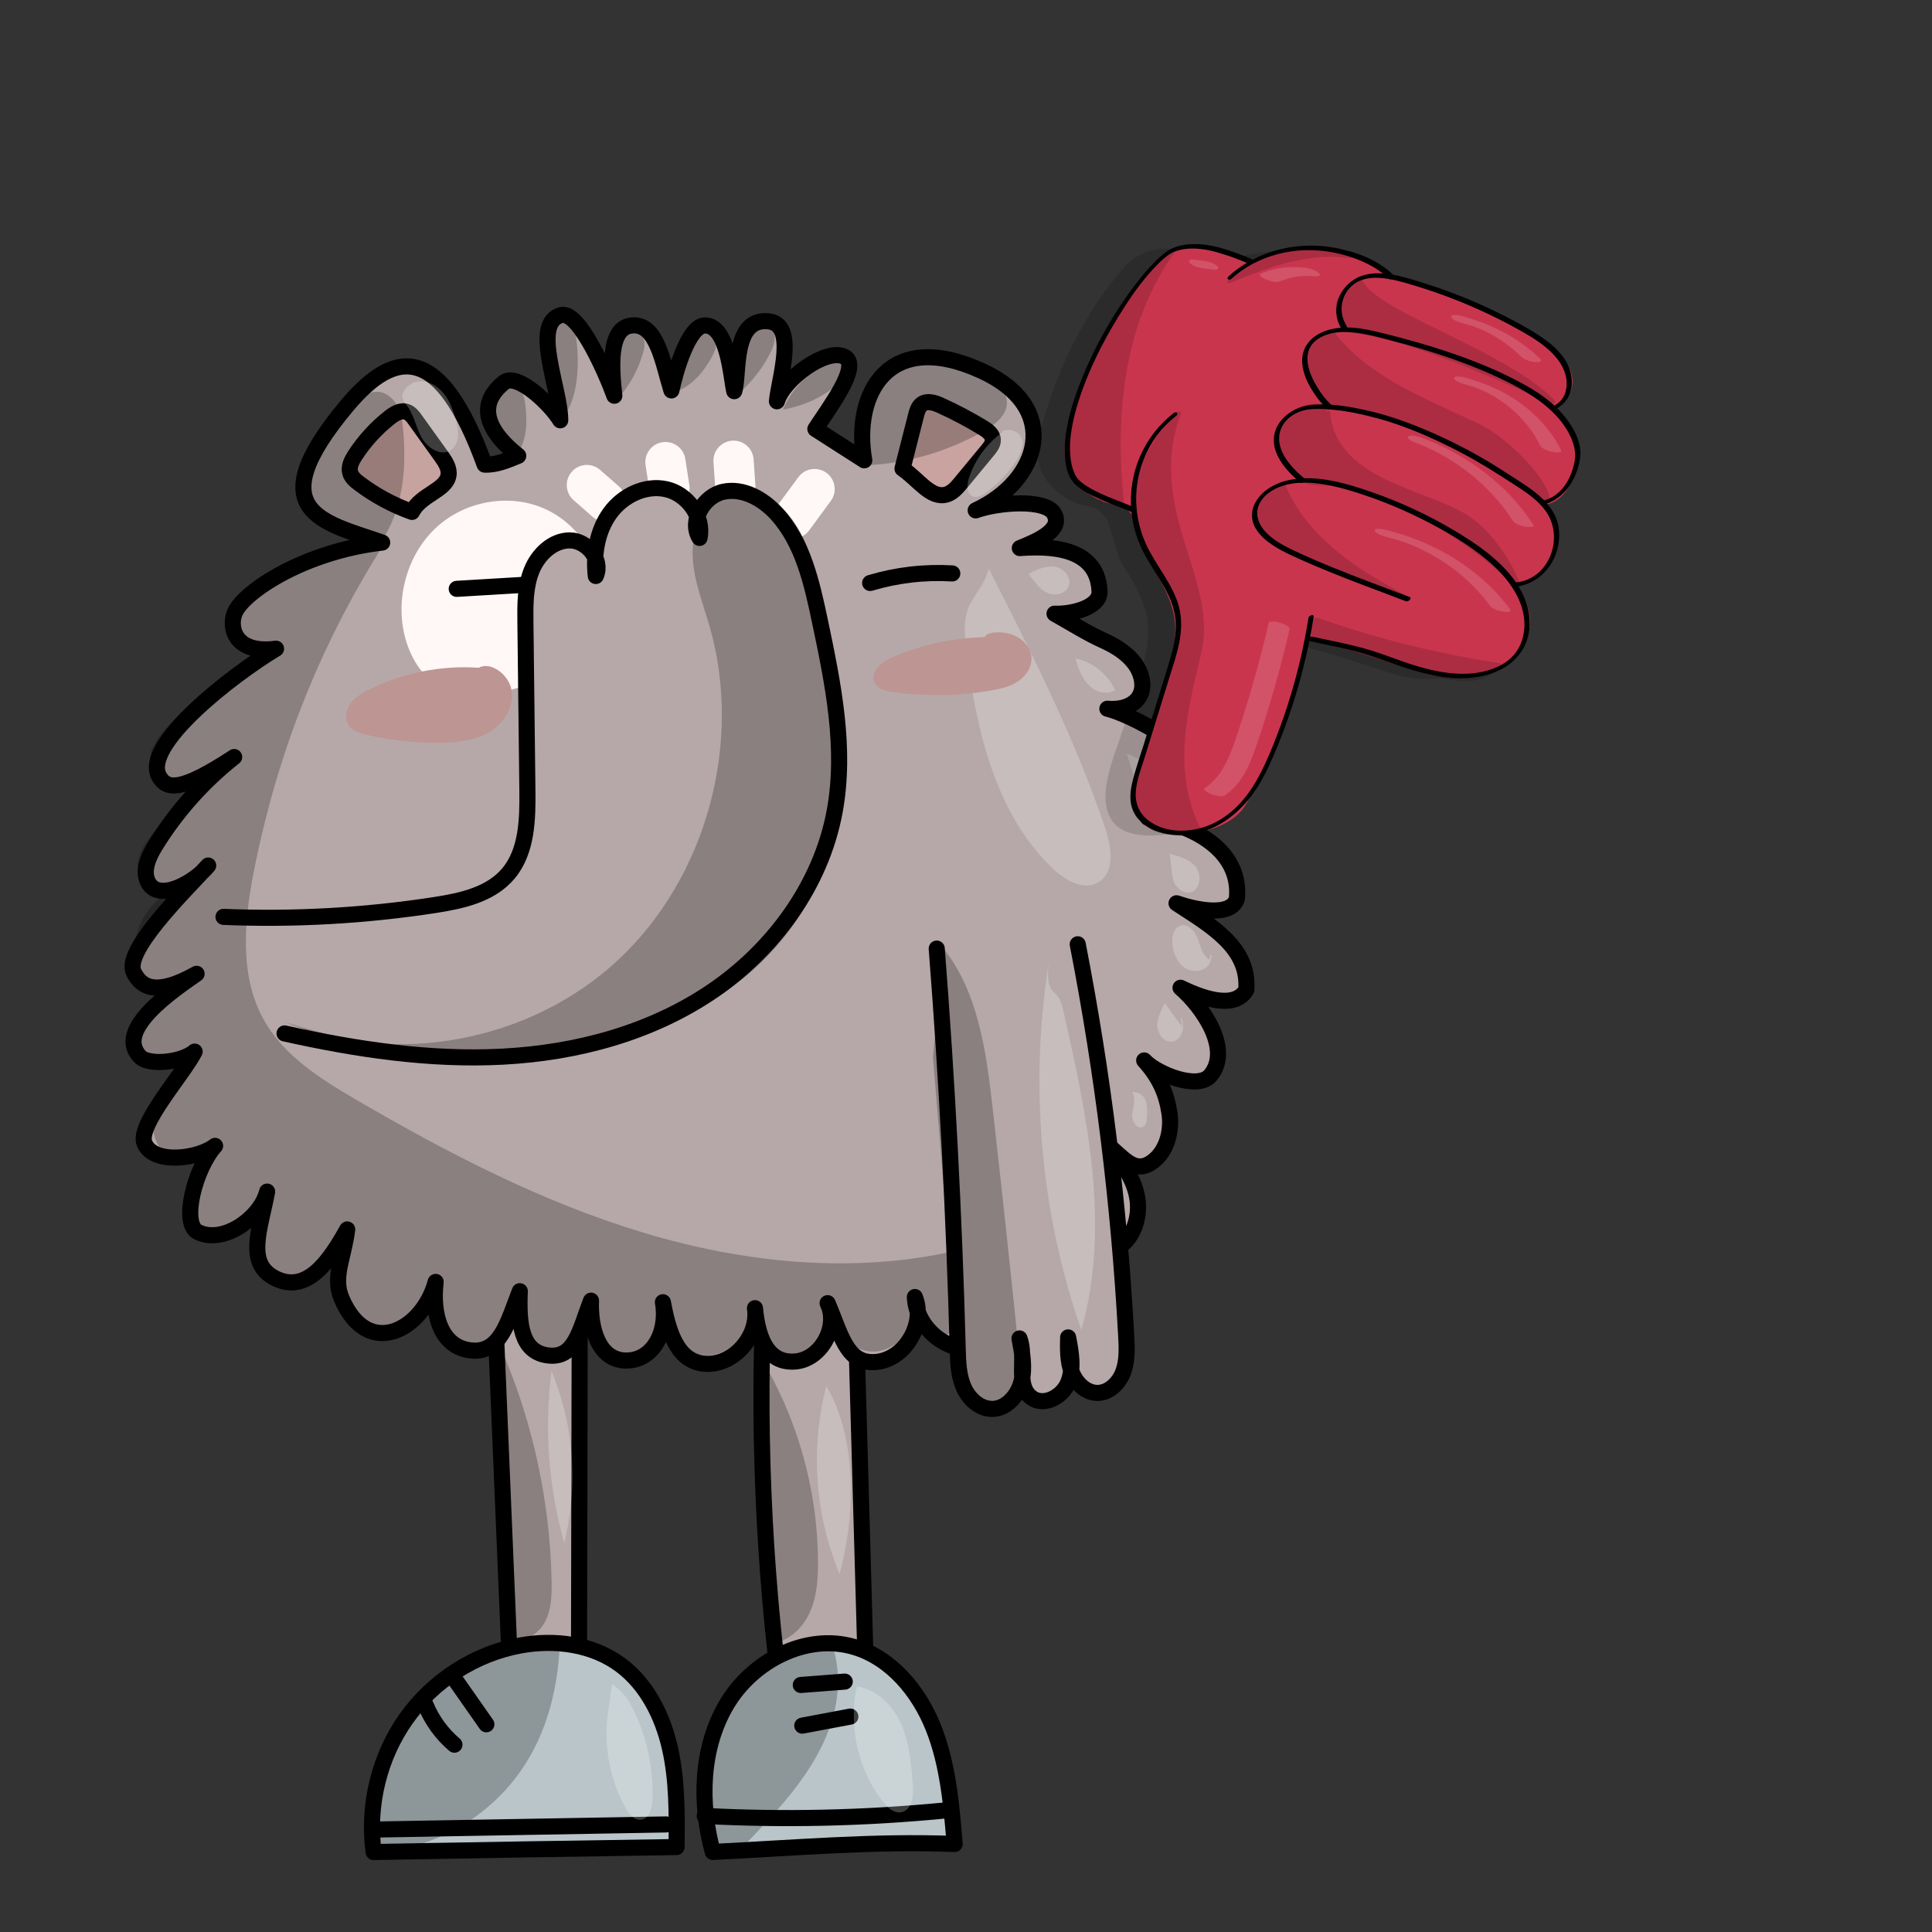 <?xml version="1.0" encoding="utf-8"?>
<!-- Generator: Adobe Adobe Illustrator 24.2.0, SVG Export Plug-In . SVG Version: 6.00 Build 0)  -->
<svg version="1.1" xmlns="http://www.w3.org/2000/svg" xmlns:xlink="http://www.w3.org/1999/xlink" x="0px" y="0px"
	 viewBox="0 0 1080 1080" style="enable-background:new 0 0 1080 1080;" xml:space="preserve">
<rect x="0" y="0" width="1080" height="1080" fill="#333333" stroke="none"/>
<style type="text/css">
	.st0{fill:none;stroke:#000000;stroke-miterlimit:10;}
	.st1{fill:#B6A8A8;stroke:#000000;stroke-width:8.996;stroke-linecap:round;stroke-linejoin:round;stroke-miterlimit:10;}
	.st2{fill:#B9C5C9;stroke:#000000;stroke-width:8.996;stroke-linecap:round;stroke-linejoin:round;stroke-miterlimit:10;}
	.st3{fill:#FFF8F7;}
	.st4{fill:#FFF8F7;stroke:#FFF8F7;stroke-width:22.489;stroke-linecap:round;stroke-miterlimit:10;}
	.st5{fill:none;stroke:#000000;stroke-width:8.996;stroke-linecap:round;stroke-linejoin:round;stroke-miterlimit:10;}
	.st6{fill:#C8A3A0;stroke:#000000;stroke-width:8.996;stroke-linecap:round;stroke-linejoin:round;stroke-miterlimit:10;}
	.st7{fill:#C7A3A0;stroke:#000000;stroke-width:8.996;stroke-linecap:round;stroke-linejoin:round;stroke-miterlimit:10;}
	.st8{opacity:0.239;}
	.st9{opacity:0.239;fill:#FFFFFF;}
	.st10{fill:#BD9592;}
	.st11{opacity:0.149;}
	.st12{fill:#CA354E;}
	.st13{fill:#FFFFFF;}
</style>
<g id="Ebene_4">
	<path class="st1" d="M275.79,710.62c3.27,78.03,6.54,156.06,9.81,234.09c13.06,1.87,29.61,2.04,35.68-9.95
		c2.34-4.62,2.4-10.04,2.41-15.24c0.15-71.89,0.3-143.79,0.45-215.68C307.37,702.7,290.4,704.61,275.79,710.62z"/>
	<path class="st1" d="M427.42,713.16c-4.18,80.58-0.88,161.55,9.84,241.47c15.69-3.13,31.37-6.26,47.06-9.38
		c-2.1-74.37-4.2-148.75-6.3-223.12c-0.11-3.81-0.25-7.78-2.01-11.14c-4.28-8.21-15.64-8.86-24.45-6.52
		C442.74,706.82,433.75,711.08,427.42,713.16z"/>
</g>
<g id="Ebene_9">
</g>
<g id="Ebene_5">
	<path class="st2" d="M208.86,1035.29c-3.55-26.01,3.14-53.35,18.25-74.62c15.11-21.27,38.48-36.24,63.79-40.85
		c19.3-3.52,40.35-0.8,56.16,11.01c14.6,10.9,23.38,28.44,27.45,46.46c4.07,18.02,3.89,36.72,3.69,55.22
		C322.4,1033.36,266.58,1034.21,208.86,1035.29z"/>
	<path class="st2" d="M208.34,1022.75c54.66-0.96,109.33-1.92,163.99-2.88"/>
	<path class="st2" d="M253.72,937.96c6.05,8.64,12.1,17.28,18.15,25.92"/>
	<path class="st2" d="M237.86,952.98c3.53,8.62,9.13,16.35,16.17,22.31"/>
	<path class="st2" d="M398.43,1035.25c-7.45-27.39-6.63-58.26,7.83-82.58s44.38-39.87,71.11-32.03c20.8,6.1,36.28,24.71,44.42,45.2
		c8.14,20.49,10.05,42.92,11.88,64.96C488.96,1029.05,444.03,1033.01,398.43,1035.25z"/>
	<path class="st2" d="M393.96,1015.12c44.32,2.29,88.8,1.31,133-2.93"/>
	<path class="st2" d="M447.65,941.91c8.19-0.63,16.37-1.25,24.56-1.88"/>
	<path class="st2" d="M448.48,964.64c8.96-1.69,17.91-3.38,26.87-5.06"/>
</g>
<g id="Ebene_2">
	<path class="st1" d="M270.91,259.72c-24.34-66.75-49.27-66.09-77.07-32.8c-49.68,59.46-12.77,64.96,19.81,76.37
		c-43.93,5.09-76.92,27.44-82.17,38.71c-3.76,8.06-0.8,23.79,22.83,20.62c-24.4,14.68-75.37,54.07-65.29,71.53
		c4.27,7.4,12.29,8.46,41.88-10.96c-17.41,13.73-32.44,30.63-44.15,49.66c-3.83,6.23-7.36,14.22-3.79,20.61
		c6.24,11.2,26.63-0.84,33.42-9.62c-14.96,16.16-47.54,48.2-41.55,59.82c3.78,7.34,11.23,14.15,35.06,0.7
		c-12.23,8.65-46.77,31.43-31.37,46.52c4.98,4.88,23.27,3.03,30.28-3.03c-6.58,12.95-32.37,41.35-27.97,51.41
		c5.27,12.04,30.36,8.4,39.41,1.29c-11.19,12.43-19.26,43.5-9.58,48.21c14.36,6.99,35.19-8.17,38.66-22.65
		c-3.89,21.29-12.34,40.5,5.08,48.73s29.93-10,39.69-27.58c-1.93,16.08-8.34,26.49-3.05,38.8c14.69,34.15,45.32,17.31,52.49-9.45
		c-2.18,18.78,3.15,36.47,19.7,38.29c16.55,1.82,20.68-16.09,27.34-33.11c-0.72,17.63,0.39,33.87,15.61,35.9
		c15.22,2.03,17.74-13.9,24.2-30.6c-0.63,15.53,4.2,33.14,19.36,33.46c15.15,0.32,23.79-15.95,20.82-32.6
		c3.1,16.44,7.94,33.4,23.65,34.42s30.21-15.19,27.82-31.09c1.74,18.39,7.86,30.83,22.31,29.83c14.45-1,24.77-19.4,18.29-32.63
		c7.47,17.23,10.42,34.06,26.66,32.92c16.24-1.14,28.3-20.98,22.12-36.35c0.66,17.05,17.79,31.4,34.29,28.7
		c16.49-2.7,28.45-21.79,23.93-38.22c5.79,13.23,4.68,24.44,16.29,24.2c11.61-0.24,21.04-11.33,22.8-23.06
		c1.76-11.74-2.6-23.59-8.63-33.73c7.8,7.38,13.05,20.06,23.3,15.23c10.25-4.83,14.45-18.24,12.17-29.52s-9.57-20.76-17.2-29.23
		c9.17,7.22,15.1,16.4,24.29,11.05c9.2-5.36,12.71-17.64,11.06-28.32c-1.65-10.68-5.32-19.61-14.11-29.35
		c6.7,7.43,29.96,16.87,37.03,8.39c11.99-14.39-3.9-37.92-16.7-49.02c9.12,4.43,29.8,13.31,36.76,1.15
		c1.73-23.63-19.48-35.64-39-48.38c9.22,3.23,30.39,8.33,33.73-2.57c2.64-26.64-23.79-41.21-49.69-45.19
		c9.42,0.82,30.54,5,35.39-8.61c-0.27-29.6-49.53-50.64-58.1-52.37c12.28,1.08,21.03-5.15,19.35-15.8
		c-1.68-10.65-11.54-17.81-21.19-22.16s-18.53-10.05-27.69-15.17c9.32,0.38,24.81-3.26,25.17-11.9
		c-0.59-22.83-22.31-26.53-44.59-24.78c11.21-4.43,23.99-10.51,19.2-19.15c-4.69-8.46-31.11-6.49-43.86-1.93
		c35.95-16.69,48.51-57.34,3.27-78.01c-52.65-24.05-71.98,13.5-65.54,50.03c-9.12-5.84-18.23-11.68-27.35-17.52
		c7.72-11.96,25.79-35.5,16.25-40.37c-10.03-5.12-33.94,12.25-37.74,24.89c1.22-12.72,11.61-43.4-5.07-44.75
		c-20.07-1.63-15.8,29.91-18.79,39.1c-1.9-8.1-3.42-37.1-16.56-36.74c-9.01,0.25-16.31,25.63-18.57,36.32
		c-4.94-16.15-8.09-37.45-21.93-36.35s-11.43,25.38-9.97,39.32c-3.99-11.14-19.67-47.95-29.83-45.09
		c-16.68,4.7-0.36,41.27-0.41,58.82c-5.25-8.84-24.07-26.98-31.45-21.13c-9.36,7.42-17,21.06,7.98,40.97
		C283.53,257.38,277.34,259.99,270.91,259.72z"/>
</g>
<g id="Ebene_7">
	<path class="st3" d="M336.79,337.44c1.19-22.11-12.4-44.09-32.22-52.99s-44.55-4.46-60.65,10.37c-16.1,14.84-22.99,39.14-17.7,60.6
		c2.81,11.38,9.16,22.28,19.08,28.19c14.53,8.66,33,4.99,48.88-0.74c10.51-3.79,20.99-8.55,29-16.47
		C331.19,358.47,336.29,346.8,336.79,337.44z"/>
</g>
<g id="Ebene_8">
	<path class="st4" d="M328.06,271.14c3.49,3.06,6.99,6.12,10.48,9.18"/>
	<path class="st4" d="M371.99,258.32c0.75,4.9,1.51,9.79,2.26,14.69"/>
	<path class="st4" d="M410.05,257.56c0.34,4.88,0.68,9.77,1.01,14.65"/>
	<path class="st4" d="M443.25,289.83c4.03-5.48,8.06-10.96,12.09-16.44"/>
</g>
<g id="Ebene_3">
	<path class="st1" d="M523.64,530.27c5.8,74.47,9.71,149.1,11.73,223.78c0.2,7.26,0.42,14.73,3.29,21.37
		c2.87,6.64,9.08,12.31,16.18,12.17c7.91-0.16,14.27-7.52,16.18-15.37c1.91-7.85,0.4-16.09-1.12-24.03
		c4.08,10.88-2.51,26.26,6.71,33.11c6.8,5.06,17.15-0.34,20.44-8.27c3.29-7.93,1.69-16.97,0.04-25.41
		c-0.16,6.59-0.28,13.38,2.07,19.51c2.35,6.13,7.83,11.5,14.28,11.52c6.56,0.02,12.16-5.5,14.46-11.78
		c2.31-6.28,2.02-13.2,1.66-19.9c-3.97-73.58-13.03-146.86-27.1-219.11"/>
	<path class="st1" d="M124.94,512.54c39.53,1.62,79.21-0.61,118.34-6.65c15-2.31,31.16-5.89,41-17.7
		c10.39-12.47,10.73-30.41,10.53-46.78c-0.37-31.13-0.73-62.27-1.1-93.4c-0.12-9.81-0.18-19.92,3.44-29.01
		c3.61-9.09,11.88-16.99,21.48-16.91s18.42,10.98,14.42,19.9c-1.37-12.2,0.78-25.19,7.91-35.09c7.13-9.9,19.75-16.05,31.48-13.42
		c11.74,2.63,21.05,15.18,18.61,27.22c-5.92-9.7,2.45-23.56,13.43-25.83s22.11,4.04,29.73,12.4c14.54,15.95,19.59,38.38,24.08,59.7
		c7.4,35.1,14.82,71.34,8.28,106.64c-7.64,41.28-34.42,77.48-68.72,100.69s-75.53,34.17-116.56,36.36s-82.09-4.03-122.22-12.96"/>
	<path class="st5" d="M255.32,329.17c11.94-0.71,23.88-1.43,35.82-2.14"/>
	<path class="st5" d="M486.42,325.89c14.86-4.46,30.46-6.27,45.91-5.34"/>
	<path class="st6" d="M504.5,261.97c2.51-9.88,5.02-19.75,7.53-29.63c0.59-2.34,1.3-4.85,3.18-6.32c2.95-2.31,7.18-0.94,10.57,0.6
		c8.13,3.69,16.05,7.87,23.7,12.52c2.62,1.59,5.52,3.78,5.52,6.9c0,2.16-1.44,4-2.8,5.65c-4.98,6.02-9.95,12.04-14.93,18.05
		c-2.33,2.82-4.87,5.78-8.35,6.75C520.27,278.89,513.45,268.09,504.5,261.97z"/>
	<path class="st7" d="M230.31,286.17c-10.58-3.78-20.6-9.19-29.62-16c-2.07-1.56-4.19-3.35-4.92-5.87
		c-0.97-3.35,0.83-6.84,2.72-9.76c5.25-8.06,11.8-15.24,19.31-21.15c2.8-2.21,6.38-4.34,9.68-3.07c2,0.77,3.38,2.62,4.64,4.38
		c4.84,6.75,9.69,13.49,14.53,20.24c2.28,3.18,4.68,6.83,4.07,10.72C249.37,274.15,235.31,276.38,230.31,286.17z"/>
</g>
<g id="Ebene_10">
	<path class="st8" d="M212.82,303.39c-8.99-1.84-18.14-3.73-26.14-8.3c-8-4.57-14.8-12.32-15.95-21.62
		c-1.02-8.31,2.52-16.51,6.82-23.66c5.55-9.22,12.52-17.56,20.56-24.61c3.81-3.34,8.36-6.56,13.37-6.17
		c4.68,0.36,8.66,3.94,10.81,8.2c2.15,4.26,2.76,9.14,3.16,13.92C227.23,262.62,225.34,284.41,212.82,303.39z"/>
	<path class="st8" d="M484.91,260.03c-1.17-8.9-2.35-17.91-1.32-26.83s4.51-17.89,11.23-23.69c7.1-6.13,16.99-8.01,26.23-7.09
		c9.24,0.92,18.04,4.34,26.69,7.78c6.66,2.65,14.33,6.65,15.08,13.91c0.75,7.3-6.04,12.91-12.3,16.51
		C530.08,252.37,506.93,259.13,484.91,260.03z"/>
	<path class="st8" d="M288.9,254.84c-1.75-5.59-5.58-10.2-8.61-15.19s-5.35-11.06-3.6-16.66c1.74-5.6,9.2-9.3,13.56-5.47
		c2.42,2.13,3.06,5.64,3.44,8.88C294.75,235.69,294.82,245.09,288.9,254.84z"/>
	<path class="st8" d="M316.82,230.26c-4.18-12.91-6.94-26.3-8.22-39.84c-0.37-3.89-0.13-8.72,3.29-10.46
		c2.68-1.37,6.08,0.12,7.86,2.57c1.77,2.46,2.29,5.61,2.62,8.65C323.98,205.92,322.48,221,316.82,230.26z"/>
	<path class="st8" d="M344.97,223.25c1.33-5.63-0.28-11.47-1.36-17.15c-1.08-5.68-1.49-12.06,1.8-16.78
		c3.29-4.72,11.57-5.72,14.14-0.57c1.4,2.8,0.65,6.19-0.28,9.19C356.63,206.52,352.73,214.69,344.97,223.25z"/>
	<path class="st8" d="M378.85,218.62c-0.42-9.66,2.01-19.44,6.91-27.73c2.22-3.75,6.08-7.62,10.17-6.31c2.8,0.9,4.43,4.08,4.43,7.09
		s-1.31,5.84-2.76,8.45C393.18,208.09,387.09,215.09,378.85,218.62z"/>
	<path class="st8" d="M413.57,219.42c-0.74-10.01,1.03-20.21,5.1-29.35c2.1-4.73,6.89-9.88,11.4-7.51c4.39,2.31,3.3,9.03,1.11,13.56
		C426.94,204.89,420.99,212.8,413.57,219.42z"/>
	<path class="st8" d="M437.66,229.03c4.47-10.46,12.39-19.35,22.16-24.88c4.15-2.35,10.56-3.42,12.58,0.95
		c1.73,3.75-1.62,7.83-4.84,10.38C459.93,221.54,451.34,226.32,437.66,229.03z"/>
	<path class="st8" d="M214.28,304.68c-23.89,3.19-49.02,6.88-68.13,21.9c-7.66,6.02-14.49,15.14-12.92,24.87s15.98,15.66,21.26,7.4
		c-22.37,12.27-42.87,28.12-60.5,46.8c-6.1,6.46-12.29,15.09-9.58,23.62c2.7,8.49,13.42,11.87,21.82,9.4s14.94-9.07,21.09-15.43
		c-15,12.82-28.93,26.96-41.58,42.21c-5.8,7-11.64,16.48-7.68,24.7c3.2,6.64,11.82,8.93,18.85,7.1s12.83-6.77,18.37-11.56
		c-11.79,6.04-23.97,12.4-32.18,22.96c-8.21,10.56-11.25,26.59-3.44,37.43s27.81,10.3,32.08-2.46
		c-5.01,7.61-14.13,10.91-21.81,15.64s-14.94,13.46-12.21,22.18c2.04,6.49,9.13,10.18,15.81,10.28c6.67,0.1,13.05-2.6,19.2-5.26
		c-9.15,7.37-18.58,15.08-23.85,25.7c-5.27,10.62-5.15,25.02,3.46,33s25.82,4.02,27.41-7.77c-6,9.11-12.19,18.73-13.18,29.66
		s5.25,23.36,15.84,25.09c14.03,2.28,23.72-13.58,29.3-26.94c-14.65,10.3-13.48,36.71,2.03,45.54s38.14-4,39.04-22.14
		c-7.59,10.19-10.07,24.5-5.12,36.24s17.69,19.91,30.08,18.11c12.39-1.8,22.73-14.34,21.24-27.04c-5.69,15.54,6.56,34.9,22.75,35.97
		s30.83-16.52,27.19-32.68c-8.35,13.14,1.25,33.75,16.48,35.39c15.23,1.63,28.87-16.49,23.42-31.1
		c-8.33,13.91,2.18,35.1,18.08,36.42c15.89,1.32,29.69-17.85,23.71-32.95c-3.17,14.9,9.75,31.01,24.65,30.74
		c14.91-0.26,27.33-16.82,23.7-31.6c-4.64,15.89,9.53,34.24,25.72,33.31c16.2-0.93,28.34-20.78,22.05-36.05
		c-5.35,14,6,31.65,20.69,32.17c14.68,0.52,27.26-16.29,22.92-30.63c0.89,5.29,1.85,10.76,4.79,15.22
		c2.93,4.45,8.41,7.63,13.46,6.11c8.04-2.41,9.18-13.71,7.06-21.99c-2.11-8.28-5.79-17.35-1.88-24.93
		c-57.46,12.92-117.89,6.7-174.28-10.3c-56.39-16.99-109.21-44.42-160.26-74.18c-20-11.66-40.68-24.62-51.97-45.13
		c-13.88-25.24-10.64-56.46-4.92-84.85C154.83,423.01,177.26,363.24,214.28,304.68z"/>
	<path class="st8" d="M527.36,530.13c19.55,24.61,23.98,57.96,27.55,89.48c4.95,43.74,9.68,87.5,14.18,131.29
		c0.66,6.39,1.3,12.97-0.4,19.17c-1.7,6.19-6.31,12-12.52,13.07c-6.79,1.17-13.46-3.71-16.74-9.88c-3.28-6.18-3.93-13.42-4.51-20.43
		c-4.46-53.97-8.92-107.95-13.39-161.92"/>
	<path class="st8" d="M276.12,745.02c20.19,43.15,31.26,90.74,32.23,138.59c0.16,8.05-0.06,16.51-3.96,23.5
		c-3.9,7-12.69,11.8-19.87,8.51C281.18,861.27,277.83,806.91,276.12,745.02z"/>
	<path class="st8" d="M423.95,756.78c21.42,34.5,33.11,75.26,33.31,116.15c0.05,9.21-0.52,18.63-4.01,27.13
		c-3.49,8.5-10.37,16-19.16,18C431.78,867.01,429.48,815.95,423.95,756.78z"/>
	<path class="st8" d="M312.7,923.47c-25.18-9.76-54.92,0.74-73.65,20.57s-27.88,47.31-31.7,74.59c-0.6,4.27-0.92,9.12,1.82,12.39
		c3.23,3.86,9.07,3.64,13.97,2.74c24.03-4.4,46.46-17.52,62.35-36.49C301.38,978.31,310.62,953.64,312.7,923.47z"/>
	<path class="st8" d="M465.99,922.03c-23.31-4.54-47.67,9.81-59.68,30.76c-12.01,20.95-13.09,46.99-7.71,70.61
		c1.01,4.42,2.75,9.4,6.92,10.96c5.07,1.89,10.18-2.39,13.95-6.34c13.8-14.44,27.55-29.29,37.27-46.86
		C466.47,963.59,471.93,942.78,465.99,922.03z"/>
	<path class="st8" d="M159.2,571.35c61.79,25.16,137.15,11.1,186.37-34.77c49.22-45.87,69.88-121.29,51.08-186.5
		c-3.73-12.95-8.91-25.7-9.46-39.19c-0.54-13.49,4.89-28.41,16.88-34.09c12.24-5.79,27.34,0.13,36.32,10.38
		c8.98,10.25,13.15,23.89,16.73,37.16c16.1,59.72,24.14,127.12-6.15,180.86c-26.83,47.59-79.69,75.12-132.81,83.16
		C265.04,596.41,211,587.55,159.2,571.35z"/>
	<path class="st9" d="M226.45,225.41c4.64,5.21,5.76,12.69,9.05,18.88c3.29,6.19,11.26,11.27,16.84,7.12
		c4.81-3.57,4.09-11.04,2.44-16.87c-1.51-5.34-3.46-10.71-7.01-14.92c-3.55-4.21-8.99-7.11-14.37-6.28
		C228.02,214.18,222.05,220.46,226.45,225.41z"/>
	<path class="st9" d="M560.09,241.88c-8.54,6.16-15.1,15.15-18.44,25.27c-1.2,3.62-1.46,8.61,1.92,10.23
		c2.52,1.2,5.43-0.38,7.68-2.04c6.28-4.62,11.79-10.33,16.23-16.81c2.82-4.11,5.28-9.33,3.42-13.97
		C569.06,239.92,560.83,239.16,560.09,241.88z"/>
	<path class="st9" d="M575,320.8c4.6-2.36,9.58-4.79,14.67-4.01c5.09,0.78,9.72,6.37,7.62,11.17c-1.54,3.52-5.95,4.92-9.65,4.16
		S580.81,328.98,575,320.8z"/>
	<path class="st9" d="M601.29,368.08c9.54,1.98,17.99,8.77,22.13,17.77C615.87,389.85,605.3,385.45,601.29,368.08z"/>
	<path class="st9" d="M629.84,421.12c8.6,3.62,16.59,8.73,23.53,15.05c2.33,2.12,4.68,4.65,4.97,7.83
		c0.61,6.77-9.05,10.29-14.7,6.71C637.99,447.12,635.76,439.98,629.84,421.12z"/>
	<path class="st9" d="M653.73,477.32c5.43,1.32,11.26,2.89,14.74,7.34s2.57,12.67-2.83,14.12c-3.99,1.08-8.09-2.19-9.54-6.14
		C654.66,488.71,655.18,484.33,653.73,477.32z"/>
	<path class="st9" d="M676.14,536.52c-3.88-2.22-4.97-7.26-6.53-11.52c-1.56-4.26-5.29-8.81-9.58-7.58
		c-3.98,1.14-5.14,6.41-4.64,10.6c0.58,4.87,2.6,9.81,6.5,12.66c3.9,2.86,9.9,2.96,13.18-0.64
		C678.34,536.45,677.03,529.36,676.14,536.52z"/>
	<path class="st9" d="M660.93,574.16c-3.26-4.44-6.51-8.87-9.77-13.31c-2.06,3.78-4.17,7.76-4.2,12.09
		c-0.03,4.32,2.83,8.99,7.05,9.29c1.06,0.08,2.15-0.13,3.11-0.59c3.18-1.52,4.59-5.56,4.18-9.12S659.07,565.75,660.93,574.16z"/>
	<path class="st9" d="M632.77,610.51c2.61,3.18,0.68,7.91,0.11,12.02c-0.57,4.12,3.16,9.66,6.43,7.18c1.37-1.04,1.66-2.97,1.79-4.71
		C641.65,617.69,641.14,610.3,632.77,610.51z"/>
	<path class="st9" d="M552.69,317.85c24.05,47.29,48.2,94.79,65.15,145.21c3.47,10.31,5.51,24.18-3.54,29.96
		c-8.08,5.17-18.54-0.67-25.53-7.27c-32.33-30.57-43.21-77.85-48.58-122.56c-0.91-7.57-1.67-15.48,0.86-22.66
		S550.43,327.15,552.69,317.85z"/>
	<path class="st9" d="M586.26,538.27c-10.9,68.53-4.57,139.82,18.19,205.17c16.51-57.68,3.33-119.3-9.9-177.8
		c-0.75-3.3-1.56-6.74-3.76-9.28S584.58,552.6,586.26,538.27z"/>
	<path class="st9" d="M461.91,774.88c-9.01,34.55-6.35,72.16,7.45,104.98C479.46,841.93,477.57,800.79,461.91,774.88z"/>
	<path class="st9" d="M308.33,766.41c-4.18,32.07-1.74,65.01,7.11,96.04C322.66,832.38,322.06,800.4,308.33,766.41z"/>
	<path class="st9" d="M340.08,955.81c-2.95,18.59,0.43,38.16,9.43,54.58c1.94,3.54,5.03,7.38,8.96,6.81
		c4.63-0.68,6.16-6.68,6.31-11.46c0.51-16.5-2.84-33.1-9.71-48.02c-2.37-5.15-5.26-10.23-9.66-13.71
		C341,940.53,342.85,938.33,340.08,955.81z"/>
	<path class="st9" d="M477.3,959.45c-0.02,17.14,5.79,34.23,16.21,47.64c2.59,3.34,6.26,6.75,10.36,5.95
		c5.98-1.17,6.92-9.44,6.42-15.65c-0.91-11.39-1.88-23.03-6.45-33.46c-4.56-10.43-13.49-19.58-24.57-21.09
		C477.91,946.64,477.31,950.39,477.3,959.45z"/>
</g>
<g id="Ebene_11">
	<path class="st10" d="M267.65,373.28c-20.98-1.45-42.33,2.79-61.27,12.17c-3.97,1.96-7.97,4.27-10.54,7.93
		c-2.57,3.66-3.3,9.03-0.6,12.59c2.11,2.78,5.69,3.84,9.04,4.64c13.86,3.29,28.12,4.84,42.35,4.6c9.19-0.16,18.69-1.16,26.67-5.83
		s14.06-13.82,12.75-23.11C284.74,376.97,274.09,369.58,267.65,373.28z"/>
	<path class="st10" d="M550.57,356.15c-17.77,0.44-35.45,4.3-51.86,11.31c-5.73,2.45-12.36,7.8-9.99,13.66
		c1.58,3.92,6.34,5.16,10.46,5.74c18.21,2.56,36.81,2.26,54.95-0.9c5.2-0.91,10.49-2.1,14.91-5.04c4.42-2.94,7.84-8,7.53-13.38
		c-0.38-6.68-6.41-11.87-12.79-13.4S550.73,353.93,550.57,356.15z"/>
</g>
<g id="Ebene_6">
</g>
<g id="Ebene_12">
	<g>
		<g id="Ebene_5_1_">
			<g class="st11">
				<path d="M760.3,157.58c-7.9-5.71-9.91-9.8-22.87-15.26c-8.55-3.61-43.21,0.28-52.36,4.92c-3.29,1.67-4.59,0.34-15.37-2.41
					c-6.08-1.55-11.98-4.5-18.17-4.5c-9.14-0.01-16.62,3.29-22.03,9.42c-21.86,24.73-37.05,56.75-45.64,87.82
					c-2.82,10.19-4.45,22.17,3.3,30.96c5,5.67,11.72,11.41,19.51,12.7c16.04,2.67,13.86,11.67,20.73,31.07
					c1.22,3.44,18.57,24.12,15.82,44.47c-2.88,21.34-12.27,44.85-17.95,62.28c-3.99,12.26-10.56,30.33-0.67,40.76
					c6.8,7.17,21.74,6.59,31.53,4.8c9.79-1.79,19.55-6.42,23.98-14.17c19.7-34.46,26.06-53.13,35.23-92.86
					c24.9,3.59,45.11,12.49,67.85,18.87c10.07,2.82,21.99,1.99,31.71-0.42c10.61-2.63,21.24-13.25,23.42-22.82
					c2.19-9.58-4.62-21.29-8.8-26.2c24.28-1.1,29.41-30.28,17.61-48.67c13.95-1.05,17.16-13.36,17.63-24.22s-3.89-16.3-13.68-26.68
					c10.23-0.77,13.94-11.59,9.61-20.19c-4.32-8.6-13.46-15.45-22.41-20.71c-24.16-14.18-47.52-21.35-77.91-30.41"/>
				<g>
					<path d="M761.57,156.54c-3.92-2.85-7.32-6.21-11.28-9.02c-2.17-1.55-4.5-2.92-6.91-4.13c-2.12-1.07-4.34-2.24-6.67-2.82
						c-3.7-0.91-7.61-0.96-11.33-0.93c-4.95,0.04-9.87,0.4-14.73,0.92c-4.92,0.53-9.8,1.24-14.59,2.24
						c-3.58,0.74-7.25,1.58-10.49,3.04c-1.02,0.46-1.83,0.93-3.06,0.85c-1.66-0.1-3.37-0.73-4.97-1.19
						c-3.16-0.91-6.37-1.66-9.51-2.63c-3.56-1.1-7.04-2.44-10.69-3.21c-6.01-1.27-12.48-0.44-17.78,1.74
						c-5.55,2.27-9.49,5.97-13.09,10.2c-8.56,10.04-15.88,20.94-22.18,32.3c-6.37,11.49-11.7,23.48-16.1,35.77
						c-2.17,6.04-4.12,12.17-5.81,18.36c-1.38,5.05-2.43,10.28-2.3,15.59c0.12,5.02,1.42,10.12,4.69,14.53
						c3.82,5.13,9.58,10.18,15.89,12.81c4.63,1.93,10.03,1.72,14.14,4.81c3.13,2.35,4.55,5.79,5.65,9.09
						c1.7,5.08,2.89,10.25,4.55,15.34c0.9,2.74,2.04,4.84,3.64,7.33c4.95,7.67,9.42,15.61,11.78,24.09
						c3.3,11.84,0.38,23.35-2.59,34.55c-3.21,12.09-7.43,23.87-11.49,35.69c-3.19,9.31-6.82,18.75-8.05,28.58
						c-1.06,8.44,0.13,19.44,10.36,24.05c5.59,2.52,12.13,2.77,18.02,2.46c6.16-0.32,12.28-1.38,17.84-3.44
						c5.62-2.08,10.8-5.2,14.46-9.48c2.04-2.39,3.43-5.18,4.94-7.86c1.55-2.76,3.06-5.52,4.55-8.31c5.21-9.77,9.95-19.76,13.9-30.05
						c3.95-10.29,7.09-20.86,9.85-31.52c1.63-6.28,3.13-12.59,4.59-18.92c-0.71,0.5-1.43,0.99-2.14,1.49
						c13.59,1.99,26.78,5.81,39.85,10.06c6.22,2.02,12.41,4.11,18.66,6.06c6.02,1.88,12.04,3.79,18.32,4.32
						c6.01,0.5,12.06,0.1,17.84-0.91c4.93-0.86,9.49-2.15,13.6-4.58c7.76-4.58,14.51-11.93,16.69-20.2
						c2.39-9.09-2.35-19.92-8.83-27.64c-0.54,0.76-1.07,1.53-1.61,2.29c20.51-1.09,27.86-20.83,24.8-36.87
						c-0.92-4.8-2.66-9.51-5.42-13.87c-0.59,0.69-1.18,1.37-1.77,2.06c10-0.87,15.81-7.66,18.01-15.79
						c2.09-7.7,2.61-16.74-1.81-24.37c-2.75-4.75-6.78-8.93-10.64-13.03c-0.54,0.76-1.07,1.53-1.61,2.29
						c7.71-0.71,12.5-6.55,13.14-13.09c0.78-7.95-4.97-15.39-11.39-21c-7.5-6.55-16.74-11.57-25.81-16.09
						c-9.32-4.64-19.01-8.57-28.86-12.05c-12.01-4.25-24.23-7.89-36.43-11.53c-1.36-0.41-3.52,1.95-2.02,2.39
						c19.34,5.77,38.81,11.53,57.22,19.77c8.83,3.95,17.62,8.4,25.59,13.7c7.28,4.84,14.92,11.18,17.83,18.93
						c2.55,6.79,0.26,15.66-8.57,16.47c-0.93,0.08-2.44,1.4-1.61,2.29c5.72,6.08,11.95,12.5,13.18,20.39
						c0.6,3.85,0.33,7.79-0.27,11.54c-0.59,3.72-1.62,7.48-3.81,10.63c-2.53,3.65-6.52,5.62-11.45,6.04
						c-0.79,0.07-2.31,1.21-1.77,2.06c4.5,7.11,6.42,15.23,5.95,23.01c-0.43,7.25-3.1,14.78-9.27,19.46
						c-3.45,2.62-7.86,3.89-12.52,4.14c-1,0.05-2.36,1.4-1.61,2.29c5.52,6.57,9.66,15.54,8.94,23.43
						c-0.75,8.18-7.44,15.71-14.66,20.12c-3.95,2.41-8.36,3.6-13.16,4.39c-5.69,0.94-11.58,1.28-17.48,0.68
						c-5.95-0.61-11.69-2.52-17.4-4.31c-5.9-1.85-11.76-3.82-17.64-5.73c-13.39-4.36-26.9-8.27-40.82-10.31
						c-0.92-0.14-1.98,0.78-2.14,1.49c-5.02,21.73-10.67,43.29-20.01,63.64c-2.35,5.13-4.88,10.19-7.53,15.19
						c-1.41,2.67-2.86,5.33-4.33,7.97c-1.48,2.67-2.82,5.53-4.74,7.96c-7.03,8.85-20.97,12.02-33.17,11.93
						c-5.77-0.04-12.58-0.84-17.16-4.7c-3.73-3.15-5.41-7.69-5.89-11.95c-1.07-9.42,2.23-18.64,5.08-27.32
						c3.53-10.77,7.44-21.42,10.85-32.23c1.89-5.96,3.63-11.98,5.07-18.07c1.32-5.59,2.68-11.35,2.9-17.15
						c0.36-9.46-3.11-19.03-7.84-27.78c-1.77-3.28-3.76-6.47-5.81-9.63c-1.62-2.51-2.68-4.6-3.58-7.38
						c-1.59-4.87-2.75-9.81-4.34-14.69c-1.06-3.25-2.43-6.69-5.24-9.21c-2.97-2.67-6.89-3.68-10.79-4.42
						c-7.42-1.42-13.37-6.37-18.1-11.53c-8.2-8.95-6.84-20.32-4.22-30.16c3.23-12.16,7.5-24.07,12.61-35.6
						c5.17-11.67,11.26-22.98,18.44-33.68c3.56-5.31,7.41-10.47,11.56-15.42c3.55-4.24,7.21-8.16,12.91-10.25
						c6.06-2.23,12.59-2.14,19.09-0.13c6.04,1.86,12.06,3.71,18.17,5.35c3.02,0.81,5.11,0.84,7.77-0.38
						c3.02-1.39,6.44-2.17,9.78-2.87c9.24-1.92,18.95-3.04,28.61-3.13c3.56-0.03,7.42-0.06,10.95,0.85c2.33,0.6,4.57,1.81,6.69,2.9
						c2.41,1.23,4.71,2.62,6.85,4.2c3.66,2.7,6.88,5.82,10.56,8.5C760.25,159.51,762.7,157.37,761.57,156.54L761.57,156.54z"/>
				</g>
			</g>
		</g>
		<g id="Ebene_5_Kopie">
			<g>
				<path class="st12" d="M775.41,156.66c-7.9-5.71-9.91-9.8-22.87-15.26c-8.55-3.61-43.21,0.28-52.36,4.92
					c-3.29,1.67-4.59,0.34-15.37-2.41c-6.08-1.55-11.98-4.5-18.17-4.5c-9.14-0.01-16.62,3.29-22.03,9.42
					c-21.85,24.73-37.05,56.75-45.64,87.82c-2.82,10.19-4.45,22.17,3.3,30.96c5,5.67,11.72,11.41,19.51,12.7
					c16.04,2.67,13.86,11.67,20.73,31.07c1.22,3.44,18.57,24.12,15.82,44.47c-2.88,21.34-12.27,44.85-17.95,62.28
					c-3.99,12.26-10.56,30.33-0.67,40.76c6.8,7.17,21.74,6.59,31.53,4.8c9.79-1.79,19.55-6.42,23.98-14.17
					c19.7-34.46,26.06-53.13,35.23-92.86c24.9,3.59,45.11,12.49,67.85,18.87c10.07,2.82,21.99,1.99,31.71-0.42
					c10.61-2.63,21.24-13.25,23.42-22.82c2.19-9.58-4.62-21.29-8.8-26.2c24.28-1.1,29.53-26.57,17.73-44.96
					c13.95-1.05,17.03-17.07,17.51-27.92c0.47-10.86-3.89-16.3-13.68-26.68c10.23-0.77,13.94-11.59,9.61-20.19
					s-13.46-15.45-22.41-20.71c-24.16-14.18-47.52-21.35-77.91-30.41"/>
				<g>
					<path class="st12" d="M776.67,155.62c-3.92-2.85-7.32-6.21-11.28-9.02c-2.17-1.55-4.5-2.92-6.91-4.13
						c-2.12-1.07-4.34-2.24-6.67-2.82c-3.7-0.91-7.61-0.96-11.33-0.93c-4.95,0.04-9.87,0.4-14.73,0.92
						c-4.92,0.53-9.8,1.24-14.59,2.24c-3.58,0.74-7.25,1.58-10.49,3.04c-1.02,0.46-1.83,0.93-3.06,0.85
						c-1.66-0.1-3.37-0.73-4.97-1.19c-3.16-0.91-6.37-1.66-9.51-2.63c-3.56-1.1-7.04-2.44-10.69-3.21
						c-6.01-1.27-12.48-0.44-17.78,1.74c-5.55,2.27-9.49,5.97-13.09,10.2c-8.56,10.04-15.88,20.94-22.18,32.3
						c-6.37,11.49-11.7,23.48-16.1,35.77c-2.17,6.04-4.12,12.17-5.81,18.36c-1.38,5.05-2.43,10.28-2.3,15.59
						c0.12,5.02,1.42,10.12,4.69,14.53c3.82,5.13,9.58,10.18,15.89,12.81c4.63,1.93,10.03,1.72,14.14,4.81
						c3.13,2.35,4.55,5.79,5.65,9.09c1.7,5.08,2.89,10.25,4.55,15.34c0.9,2.74,2.03,4.84,3.64,7.33
						c4.95,7.67,9.42,15.61,11.78,24.09c3.3,11.84,0.38,23.35-2.59,34.55c-3.21,12.09-7.43,23.87-11.49,35.69
						c-3.19,9.31-6.82,18.75-8.05,28.58c-1.06,8.44,0.13,19.44,10.36,24.05c5.59,2.52,12.13,2.77,18.02,2.46
						c6.16-0.32,12.28-1.38,17.84-3.44c5.62-2.08,10.8-5.2,14.46-9.48c2.04-2.39,3.43-5.18,4.94-7.86c1.55-2.76,3.06-5.52,4.55-8.31
						c5.21-9.77,9.95-19.76,13.9-30.05c3.95-10.29,7.09-20.86,9.85-31.52c1.63-6.28,3.13-12.59,4.59-18.92
						c-0.71,0.5-1.43,0.99-2.14,1.49c13.59,1.99,26.78,5.81,39.85,10.06c6.22,2.02,12.41,4.11,18.66,6.06
						c6.02,1.88,12.04,3.79,18.32,4.32c6.01,0.5,12.06,0.1,17.84-0.91c4.93-0.86,9.49-2.15,13.6-4.58
						c7.76-4.58,14.51-11.93,16.69-20.2c2.39-9.09-2.35-19.92-8.83-27.64c-0.54,0.76-1.07,1.53-1.61,2.29
						c8.97-0.47,16.63-4.48,21.1-11.09c4.39-6.5,5.36-14.72,3.83-22.46c-0.92-4.68-2.73-9.23-5.42-13.47
						c-0.59,0.69-1.18,1.37-1.77,2.06c10.26-0.9,15.39-9.21,17.55-17.23c2.14-7.93,3.3-17.54-0.88-25.56
						c-2.71-5.19-7.09-9.71-11.23-14.11c-0.54,0.76-1.07,1.53-1.61,2.29c7.71-0.71,12.5-6.55,13.14-13.09
						c0.78-7.95-4.97-15.39-11.39-21c-7.5-6.55-16.74-11.57-25.81-16.09c-9.32-4.64-19.01-8.57-28.86-12.05
						c-12.01-4.25-24.23-7.89-36.43-11.53c-1.36-0.41-3.52,1.95-2.02,2.39c19.34,5.77,38.81,11.53,57.22,19.77
						c8.83,3.95,17.62,8.4,25.59,13.7c7.28,4.84,14.92,11.18,17.83,18.93c2.55,6.79,0.26,15.66-8.57,16.47
						c-0.93,0.08-2.44,1.4-1.61,2.29c6.37,6.77,12.79,13.66,13.42,22.5c0.29,4.04-0.14,8.15-0.87,12.06
						c-0.72,3.87-1.85,7.73-3.96,11.11c-2.3,3.7-5.85,6.21-10.81,6.65c-0.79,0.07-2.31,1.21-1.77,2.06
						c7.65,12.08,9.55,30.66-3.31,39.16c-3.62,2.39-8.03,3.5-12.65,3.74c-1,0.05-2.36,1.4-1.61,2.29
						c5.52,6.58,9.66,15.54,8.94,23.43c-0.75,8.18-7.44,15.71-14.66,20.12c-3.95,2.41-8.36,3.6-13.16,4.39
						c-5.69,0.94-11.58,1.28-17.48,0.68c-5.95-0.61-11.69-2.52-17.4-4.31c-5.9-1.85-11.76-3.82-17.64-5.73
						c-13.39-4.36-26.9-8.27-40.82-10.31c-0.92-0.14-1.98,0.78-2.14,1.49c-5.02,21.73-10.67,43.29-20.01,63.64
						c-2.35,5.13-4.88,10.19-7.53,15.19c-1.41,2.67-2.86,5.33-4.33,7.97c-1.48,2.67-2.82,5.53-4.74,7.96
						c-7.03,8.85-20.97,12.02-33.17,11.93c-5.77-0.04-12.58-0.84-17.16-4.7c-3.73-3.15-5.41-7.69-5.89-11.95
						c-1.07-9.42,2.23-18.64,5.08-27.32c3.53-10.77,7.44-21.42,10.85-32.23c1.89-5.96,3.63-11.98,5.07-18.07
						c1.32-5.59,2.68-11.35,2.9-17.15c0.36-9.46-3.11-19.03-7.84-27.78c-1.77-3.28-3.76-6.47-5.81-9.63
						c-1.62-2.51-2.68-4.6-3.58-7.38c-1.59-4.87-2.75-9.81-4.34-14.69c-1.06-3.25-2.43-6.69-5.24-9.21
						c-2.97-2.67-6.89-3.68-10.79-4.42c-7.42-1.42-13.37-6.37-18.1-11.53c-8.2-8.95-6.84-20.32-4.23-30.16
						c3.23-12.16,7.5-24.07,12.61-35.6c5.17-11.67,11.26-22.98,18.44-33.68c3.56-5.31,7.41-10.47,11.56-15.42
						c3.55-4.24,7.21-8.16,12.91-10.25c6.06-2.23,12.59-2.14,19.09-0.13c6.04,1.86,12.06,3.71,18.17,5.35
						c3.02,0.81,5.11,0.84,7.77-0.38c3.02-1.39,6.44-2.17,9.78-2.87c9.24-1.92,18.95-3.04,28.61-3.13
						c3.56-0.03,7.42-0.06,10.95,0.85c2.33,0.6,4.57,1.81,6.69,2.9c2.41,1.23,4.71,2.62,6.85,4.2c3.66,2.7,6.88,5.82,10.56,8.5
						C775.36,158.59,777.81,156.45,776.67,155.62L776.67,155.62z"/>
				</g>
			</g>
		</g>
		<g id="Ebene_2_1_">
			<g>
				<g>
					<path d="M655.92,231.04c-9.82,7.69-16.82,17.91-20.57,29.19c-3.73,11.21-4.22,23.47-1.18,35.33
						c1.55,6.05,4.11,11.84,7.38,17.44c3.48,5.97,7.5,11.72,10.66,17.81c3.3,6.39,5.21,12.94,5.1,19.76
						c-0.12,7.16-2.03,14.06-4.09,20.82c-4.6,15.12-9.34,30.19-14.01,45.29c-2.17,7-4.7,13.97-6.35,21.12
						c-1.36,5.86-1.76,12.45,2.02,18.1c6.87,10.29,22.45,12.65,33.79,10.01c14.19-3.29,25.01-12.51,32.42-23.17
						c4.28-6.16,7.57-12.84,10.52-19.63c3.09-7.14,5.92-14.38,8.48-21.71c5.16-14.73,9.25-29.83,12.24-45.17
						c0.74-3.78,1.4-7.58,2.01-11.39c0.29-1.85-2.69-0.75-2.88,0.45c-2.4,15.09-5.83,29.98-10.3,44.55
						c-2.24,7.29-4.73,14.5-7.48,21.61c-2.67,6.91-5.49,13.8-8.88,20.43c-5.92,11.58-14.22,22.75-27.27,28.71
						c-10.53,4.81-25.46,5.93-35.76-2.11c-5.24-4.09-7.2-9.79-6.88-15.53c0.38-6.73,3.03-13.21,4.99-19.56
						c4.57-14.78,9.15-29.56,13.72-44.33c4-12.92,9.25-26.62,5.26-40.62c-3.55-12.46-13.26-22.98-18.52-34.93
						c-4.91-11.18-6.29-23.27-4.37-34.64c1.92-11.34,7.02-22.04,15.14-30.63c1.95-2.07,4.09-3.98,6.37-5.76
						c0.45-0.35,1.07-1.23,0.49-1.77C657.36,230.17,656.35,230.7,655.92,231.04L655.92,231.04z"/>
				</g>
			</g>
			<g>
				<g>
					<path d="M787.99,333.74c-14.57-5.54-29.22-10.9-43.65-16.79c-7.16-2.93-14.27-5.98-21.24-9.29c-5.48-2.6-10.97-5.57-15.14-9.78
						c-4.14-4.17-6.24-9.52-4.58-14.64c1.62-4.98,6.29-8.81,11.5-10.89c12.31-4.92,27.56-1.82,40.47,2.07
						c15.54,4.68,30.64,10.96,44.88,18.51c12.64,6.7,25.23,14.34,35.38,23.98c9.43,8.97,16.54,20.18,16.56,32.19
						c0.01,6.09-1.8,12.15-5.81,16.88c-3.58,4.21-8.76,7.06-14.45,8.74c-13.46,3.98-28.43,1.25-42.11-3.06
						c-7.69-2.42-15.14-5.51-22.83-7.91c-7.15-2.23-14.47-3.85-21.79-5.4c-3.94-0.83-7.89-1.65-11.83-2.51
						c-0.84-0.18-1.62,0.21-2.09,0.78c-0.26,0.31-0.78,1.43,0.07,1.62c8.02,1.76,16.09,3.29,24.06,5.26
						c7.92,1.96,15.47,4.7,23.14,7.43c14.69,5.23,30.35,9.82,45.74,7.74c6.41-0.87,12.65-2.86,17.75-6.2
						c5.48-3.59,9.43-8.55,11.48-14.4c4.13-11.81,0.06-24.87-8.22-35.46c-8.38-10.7-20.32-18.93-32.4-26.12
						c-14.58-8.67-30.17-15.9-46.36-21.51c-13.85-4.79-29.16-9.3-43.58-7.06c-6.63,1.03-12.78,3.59-17.25,7.89
						c-4.17,4.02-6.79,9.41-5.5,15.22c1.22,5.46,5.68,9.94,10.66,13.31c5.67,3.84,12.14,6.65,18.46,9.45
						c15.04,6.66,30.48,12.46,45.9,18.26c3.59,1.35,7.19,2.7,10.78,4.07C787.29,336.64,789.5,334.31,787.99,333.74L787.99,333.74z"
						/>
				</g>
			</g>
			<g>
				<g>
					<path d="M729.35,267.63c-6.31-5.25-12.53-11.83-14.02-19.41c-0.99-4.99,0.5-9.77,3.91-13.36c2.72-2.86,6.87-5.13,11.39-5.83
						c3.97-0.62,8.16-0.49,12.23-0.19c4.85,0.36,9.69,1.08,14.49,2c21.14,4.06,41.38,12.67,60.22,22.62
						c9.67,5.11,18.77,10.89,27.88,16.76c7.2,4.64,14.96,9.63,19.38,16.63c4.38,6.95,4.77,15.1,2.41,22.19
						c-2.15,6.49-6.9,12.52-14.05,15.19c-1.81,0.68-3.7,1.11-5.68,1.34c-0.8,0.09-1.62,0.78-1.79,1.48
						c-0.16,0.67,0.32,1.11,1.09,1.02c18-2.09,27.6-20.02,24.08-35.19c-1.92-8.26-8.38-14.7-15.78-19.97
						c-3.97-2.82-8.14-5.4-12.24-8.06c-4.77-3.11-9.6-6.14-14.56-8.99c-10.67-6.12-21.79-11.59-33.23-16.33
						c-9.83-4.07-19.84-7.56-30.23-9.94c-9.66-2.21-19.77-3.94-29.54-3.45c-5.94,0.3-11.19,2.06-15.54,5.4
						c-4.39,3.37-7.34,8.14-7.69,13.48c-0.46,6.94,3.67,13.69,8.77,19.12c1.85,1.96,3.86,3.8,5.97,5.55
						C727.95,270.65,730.45,268.54,729.35,267.63L729.35,267.63z"/>
				</g>
			</g>
			<g>
				<g>
					<path d="M744.43,226.51c-3.9-3.56-7-7.98-9.4-12.37c-2.96-5.42-5.21-11.76-3.65-17.49c1.82-6.68,8.96-10.05,16.34-10.86
						c9.66-1.05,19.78,1.94,29.23,4.37c20.36,5.26,40.58,11.6,59.64,20.41c16.93,7.83,34.62,17.96,41.75,34.44
						c1.53,3.54,2.42,7.26,2.11,10.93c-0.23,2.78-0.99,5.55-1.94,8.15c-2,5.5-5.48,10.85-11.07,13.91c-1.46,0.8-3.06,1.43-4.74,1.86
						c-0.8,0.2-1.61,0.71-1.79,1.48c-0.14,0.59,0.32,1.22,1.09,1.02c7.57-1.92,13.12-6.79,16.64-12.82c1.6-2.73,2.79-5.67,3.63-8.69
						c0.85-3.08,1.42-6.28,1.08-9.54c-0.85-8.01-5.87-15.73-11.82-22.01c-6.7-7.07-15.45-12.37-24.35-16.95
						c-19.81-10.18-41.18-17.35-62.75-23.15c-5.36-1.44-10.74-2.86-16.15-4.08c-5.18-1.17-10.45-2.1-15.71-2.07
						c-8.49,0.05-17.2,2.8-21.71,9.12c-7.41,10.38,0.46,24.92,8.83,34.17c0.7,0.77,1.43,1.53,2.21,2.24
						C742.98,229.57,745.5,227.49,744.43,226.51L744.43,226.51z"/>
				</g>
			</g>
			<g>
				<g>
					<path d="M752.88,182.34c-4.97-7.59-3.38-17.43,3.29-22.97c9.01-7.47,23.6-3.03,34.53,0.26c14.54,4.39,28.75,9.9,42.38,16.44
						c6.6,3.17,13.1,6.56,19.39,10.22c5.37,3.12,10.61,6.57,14.93,10.84c4.56,4.51,7.85,9.88,8.32,15.77
						c0.42,5.22-1.27,10.69-6.3,13.46c-0.57,0.31-1.33,1.1-1.01,1.79c0.33,0.71,1.35,0.43,1.83,0.16
						c10.33-5.68,10.54-18.83,4.12-28.02c-3.58-5.14-8.68-9.3-14.15-12.88c-6.19-4.04-12.81-7.58-19.45-10.94
						c-14.45-7.32-29.58-13.47-45.13-18.33c-12.22-3.83-27.65-8.85-38.67-1.9c-8.21,5.18-12.31,15.41-8.62,24.52
						c0.45,1.11,1.02,2.17,1.69,3.2C750.89,185.28,753.59,183.42,752.88,182.34L752.88,182.34z"/>
				</g>
			</g>
			<g>
				<g>
					<path d="M779,153.8c-9.08-8.99-22.75-13.85-35.55-15.73c-13.35-1.97-26.82-0.12-38.46,4.82c-6.76,2.87-12.9,6.72-18.06,11.45
						c-0.42,0.38-1.09,1.2-0.49,1.77c0.57,0.53,1.63,0.05,2.04-0.32c8.65-7.92,20.13-13.23,32.73-15.17
						c12.38-1.92,25.64-0.26,37.66,4.41c6.55,2.55,12.76,6.07,17.61,10.86C777.48,156.88,780.03,154.82,779,153.8L779,153.8z"/>
				</g>
			</g>
			<g>
				<g>
					<path d="M699.81,144.89c-11-4.56-23.07-9.27-35.05-8.33c-3.77,0.3-7.62,1.17-10.74,2.93c-1.82,1.02-3.46,2.29-5,3.61
						c-4.24,3.63-7.9,7.8-11.33,12.05c-4.51,5.59-8.61,11.44-12.46,17.43c-8.65,13.44-16.08,27.63-21.79,42.41
						c-2.69,6.96-4.98,14.07-6.51,21.38c-1.31,6.27-2.14,12.76-1.61,19.27c0.45,5.4,1.63,11.64,6.39,15.75
						c3.48,3.01,7.86,5.21,12.12,7.16c4.45,2.04,9.03,3.79,13.59,5.58c1.83,0.72,3.66,1.44,5.46,2.22c1.29,0.56,3.52-1.74,2.02-2.39
						c-8.44-3.68-17.34-6.42-25.34-10.98c-3.31-1.89-6.94-4.3-8.53-7.57c-1.1-2.27-1.82-4.67-2.25-7.06
						c-1.07-5.9-0.73-11.88,0.16-17.64c1.08-7.01,3-13.85,5.32-20.53c5.07-14.63,12.09-28.63,20.19-41.96
						c6.64-10.93,13.99-21.85,23.31-31.08c0.37-0.36-0.23,0.22,0.14-0.13c0.11-0.11,0.22-0.21,0.33-0.32
						c0.18-0.17,0.36-0.35,0.54-0.52c0.45-0.43,0.92-0.85,1.39-1.26c0.76-0.66,1.53-1.3,2.34-1.91c0.19-0.15,0.39-0.29,0.59-0.43
						c0.09-0.07,0.19-0.14,0.29-0.2c-0.39,0.27-0.06,0.04,0.02-0.01c0.36-0.24,0.73-0.48,1.11-0.7c0.32-0.19,0.64-0.37,0.97-0.54
						c0.12-0.06,0.72-0.33,0.22-0.11c0.19-0.08,0.38-0.17,0.57-0.24c10.37-4.1,23-0.58,33.48,3.32c2.71,1.01,5.39,2.1,8.06,3.2
						C699.09,147.82,701.31,145.51,699.81,144.89L699.81,144.89z"/>
				</g>
			</g>
		</g>
		<g id="Ebene_7_1_">
			<g class="st11">
				<path d="M658.48,232.6c-10.52,8.03-26.07,34.91-24.66,47.71c1.41,12.81,6.34,30.72,15.1,41.53c9.59,11.82,10.58,20.8,9.3,33.42
					c-3.65,35.92-27.11,77.3-22.9,98.17c0.73,3.63,6.16,6.11,8.93,9c2.77,2.89,27.37,5.44,25.66,2.02
					c-16.86-33.86-7.23-67.55,0.24-99.62c9.48-40.7-31.6-80.07-11.37-133.51"/>
				<g>
					<path d="M657.7,231.87c-5.97,4.6-10.31,10.98-14.1,17.1c-4.31,6.95-8.06,14.41-10.16,22.26c-0.81,3.03-1.43,6.23-1.13,9.43
						c0.43,4.57,1.34,9.16,2.46,13.69c2.36,9.57,5.88,19.54,12.36,27.88c3.09,3.98,5.94,7.98,7.72,12.51
						c1.59,4.03,2.25,8.18,2.33,12.33c0.18,9.6-1.75,19.13-4.04,28.3c-4.72,18.86-12.3,36.87-17.12,55.69
						c-1.73,6.75-3.34,13.94-2.47,21.07c0.21,1.74,0.56,3.31,1.78,4.82c1.42,1.75,3.45,3.06,5.27,4.47
						c1.18,0.91,2.17,2.12,3.53,2.82c1.05,0.54,2.25,0.86,3.4,1.15c3.41,0.86,6.92,1.36,10.4,1.68c3.14,0.29,6.47,0.54,9.53,0.08
						c1.11-0.17,2.23-0.48,3.05-1.15c1.12-0.93,1.07-1.84,0.47-3.09c-2.44-5.02-4.38-10.19-5.8-15.44
						c-5.52-20.39-2.88-40.99,1.3-60.66c1.03-4.85,2.16-9.67,3.3-14.5c1-4.24,2.16-8.47,2.75-12.81c0.95-7,0.57-14.16-0.65-21.28
						c-2.57-14.95-8.33-29.51-12.36-44.27c-4.5-16.49-6.56-33.28-3.19-49.53c0.94-4.54,2.26-8.98,3.89-13.32
						c0.25-0.66-0.4-1.1-1.09-1.02c-0.86,0.09-1.53,0.8-1.79,1.48c-6.07,16.14-7.04,33.41-3.77,50.78
						c2.84,15.05,8.43,29.69,12.5,44.58c1.9,6.93,3.41,13.94,3.88,20.97c0.24,3.51,0.21,7.01-0.13,10.47
						c-0.39,3.95-1.36,7.77-2.26,11.61c-4.53,19.18-9.29,38.64-8.37,58.73c0.46,10.07,2.43,20.22,6.33,29.96
						c0.49,1.23,1.02,2.46,1.57,3.68c0.28,0.62,0.57,1.23,0.86,1.84c0.12,0.26,0.36,1.13,0.6,1.24c-0.15-0.08,0.09-0.5,0.23-0.69
						c0.14-0.18,0.29-0.35,0.5-0.35c-0.55,0-0.5,0.19-1.13,0.28c-2.92,0.44-6.1,0.15-9.08-0.14c-3.34-0.32-6.75-0.78-10.02-1.66
						c-1.04-0.28-2.19-0.58-3.12-1.14c-0.21-0.12-0.73-0.65-1.06-0.96c-0.88-0.81-1.86-1.53-2.83-2.25
						c-1.68-1.26-3.66-2.61-4.7-4.37c-0.8-1.36-0.86-3.01-0.97-4.47c-0.23-3.29,0.05-6.57,0.56-9.78
						c1.29-8.21,3.79-16.18,6.34-24.06c3.01-9.3,6.24-18.52,9.09-27.87c2.88-9.43,5.42-19,6.8-28.8c1.17-8.33,1.88-17.08-1.24-25.47
						c-1.62-4.36-4.21-8.44-7.22-12.24c-3.16-3.99-5.65-8.21-7.65-12.68c-4.11-9.18-6.59-18.92-7.7-28.52
						c-0.79-6.84,2-13.71,4.77-19.74c3.35-7.31,7.55-14.38,12.74-20.71c1.9-2.32,3.95-4.58,6.4-6.47c0.45-0.35,1.06-1.23,0.49-1.77
						C659.14,231,658.14,231.54,657.7,231.87L657.7,231.87z"/>
				</g>
			</g>
			<g class="st11">
				<path d="M656.3,139.58c-31.12,24.33-49.27,61.49-57.66,98.31c-1.66,7.31-1.38,16.74,0.59,24.26
					c1.97,7.52,19.34,16.23,27.66,20.19C621.43,231.6,626.87,179.75,656.3,139.58"/>
				<g>
					<path d="M655.52,138.85c-9.92,7.78-18.54,16.8-25.88,26.59c-7.48,9.98-13.69,20.72-18.79,31.91
						c-5.07,11.11-9.08,22.66-12.13,34.46c-1.52,5.89-2.73,11.74-2.65,17.92c0.04,3.07,0.31,6.15,0.86,9.21
						c0.39,2.2,0.73,4.49,2.04,6.5c2.47,3.79,6.62,6.71,10.58,9.24c4.33,2.77,8.9,5.2,13.54,7.48c0.93,0.46,1.86,0.9,2.79,1.35
						c1.04,0.5,2.59-0.86,2.49-1.73c-2.1-19.65-2.61-39.36-0.67-58.75c1.9-19.04,6.2-37.84,13.85-55.35
						c4.24-9.71,9.5-19.03,15.83-27.7c0.33-0.45,0.72-1.26-0.07-1.62c-0.72-0.33-1.75,0.31-2.09,0.78
						c-11.49,15.73-19.52,33.37-24.53,51.88c-5.08,18.78-7.15,38.35-7.16,57.99c-0.01,11.25,0.67,22.55,1.88,33.84
						c0.83-0.58,1.66-1.16,2.49-1.73c-4.23-2.01-8.41-4.12-12.44-6.46c-4.29-2.49-8.67-5.28-11.99-8.8c-1.25-1.33-2.32-2.8-2.8-4.45
						c-0.83-2.86-1.21-5.83-1.45-8.73c-0.5-6.09,0.08-11.93,1.49-17.76c2.78-11.54,6.45-22.87,11.15-33.79
						c4.72-10.94,10.44-21.54,17.41-31.39c6.86-9.71,14.89-18.74,24.26-26.6c1.16-0.97,2.34-1.93,3.53-2.86
						c0.45-0.35,1.07-1.23,0.49-1.77C656.97,137.98,655.96,138.51,655.52,138.85L655.52,138.85z"/>
				</g>
			</g>
			<g class="st11">
				<path d="M755.21,143.08c-11.98-1.76-24.04-0.35-35.29,2.55c-11.26,2.89-21.84,7.23-32.43,11.45
					c14.04-16.12,40.91-22.23,63.94-14.55"/>
				<g>
					<path d="M755.91,141.81c-18.99-2.72-37.25,2.2-53.88,8.41c-4.9,1.83-9.73,3.78-14.58,5.71c0.37,0.52,0.74,1.05,1.11,1.57
						c10.62-12.1,28.66-18.16,46.61-16.81c5.16,0.39,10.28,1.4,15.23,3.04c1.35,0.45,3.53-1.9,2.02-2.39
						c-18.58-6.14-39.41-3.61-54.57,5.73c-4.35,2.68-8.21,5.9-11.46,9.6c-0.71,0.81-0.24,2.11,1.11,1.57
						c16.38-6.53,33.07-13.46,51.71-14.53c5.06-0.29,10.2-0.08,15.29,0.65C755.86,144.53,757.77,142.08,755.91,141.81L755.91,141.81
						z"/>
				</g>
			</g>
			<g class="st11">
				<path d="M760.3,157.58c7.45,17.74,80.95,39.49,107.56,67.32c-27.14-13.37-67.9-30.59-97.46-37.64
					c-4.72-1.13-18.53-2.94-18.53-2.94s-3.15-7.58-3.66-11.81c-0.83-6.95,6.01-11.98,12.15-16.4"/>
				<g>
					<path d="M758.88,158.39c1.96,4.59,6.86,8.16,11.19,11.06c6.65,4.46,13.86,8.21,21.05,11.86c17.55,8.91,35.63,17.05,52.42,27.19
						c8.32,5.02,16.5,10.6,23.06,17.44c0.76-0.75,1.52-1.49,2.27-2.24c-16.1-7.92-32.58-15.19-49.34-21.79
						c-8.78-3.46-17.65-6.72-26.62-9.67c-7.6-2.49-15.38-4.99-23.22-6.56c-5.66-1.14-11.41-1.88-17.12-2.63
						c0.24,0.15,0.48,0.3,0.72,0.45c-1.52-3.67-3.1-7.59-3.59-11.42c-0.87-6.92,6.24-11.52,11.43-15.26
						c0.46-0.33,1.05-1.24,0.49-1.77c-0.61-0.57-1.59,0-2.04,0.32c-5.76,4.14-13.12,9.3-12.92,16.77c0.07,2.7,1.05,5.51,1.96,8.13
						c0.56,1.63,1.16,3.24,1.82,4.85c0.12,0.28,0.42,0.41,0.72,0.45c5.01,0.66,10.03,1.36,15.02,2.24
						c7.43,1.31,14.79,3.64,21.97,5.94c17.85,5.7,35.3,12.65,52.41,20.15c8.85,3.88,17.62,7.93,26.28,12.19
						c1.14,0.56,3.2-1.28,2.27-2.24c-5.77-6.01-12.82-11.03-20.05-15.58c-8.26-5.2-16.93-9.84-25.68-14.3
						c-8.75-4.46-17.61-8.71-26.39-13.1c-7.48-3.74-15.01-7.53-22.04-11.96c-3.02-1.9-5.99-3.94-8.6-6.29
						c-1.92-1.73-3.69-3.62-4.64-5.86C761.15,155.42,758.37,157.2,758.88,158.39L758.88,158.39z"/>
				</g>
			</g>
			<g class="st11">
				<path d="M742.52,185.63c-8.61,2.84-14.18,13.9-11.76,20.73c2.42,6.83,7.6,21.73,15.48,21.46c7.51-0.26,19.63,4.38,27.54,5.58
					c35.12,5.32,59.32,29.25,91.12,46.94c-0.4-12.45-25.76-35.91-38.49-41.91c-30.4-14.35-64.56-27.45-82.84-53.08"/>
				<g>
					<path d="M742.49,184.48c-5.13,1.75-8.96,5.64-11.29,9.92c-2.08,3.81-3.33,8.48-1.83,12.87c1.54,4.5,3.24,9.04,5.66,13.3
						c1.93,3.4,4.93,7.98,9.65,8.48c1.21,0.13,2.43,0.01,3.65,0.12c1.48,0.13,2.96,0.37,4.43,0.66c3.21,0.62,6.37,1.49,9.53,2.32
						c2.98,0.79,5.97,1.59,8.99,2.18c3.47,0.68,6.94,1.17,10.39,2.04c14.2,3.56,27.21,10.36,39.39,17.97
						c12.69,7.92,24.77,16.62,37.7,24.24c1.7,1,3.41,1.98,5.13,2.94c1.04,0.58,2.53-0.92,2.49-1.73c-0.13-3.26-1.61-6.49-3.34-9.44
						c-2.23-3.79-5.04-7.36-8.05-10.74c-6.11-6.87-13.22-13.33-21.11-18.62c-3.57-2.4-7.36-4.21-11.3-6.04
						c-5.61-2.6-11.25-5.16-16.86-7.78c-11.05-5.16-22.06-10.56-32.27-17.06c-11.13-7.09-21.25-15.56-28.61-25.82
						c-0.76-1.06-3.37,0.9-2.53,2.08c13.27,18.51,34.88,30.55,56.12,40.71c5.48,2.62,11.01,5.15,16.53,7.68
						c4.58,2.1,9.37,4.03,13.68,6.58c7.84,4.65,14.8,10.86,20.91,17.2c3.59,3.72,6.99,7.67,9.71,11.9
						c2.05,3.19,4.01,6.79,4.16,10.41c0.83-0.58,1.66-1.16,2.49-1.73c-12.88-7.18-24.82-15.61-37.11-23.56
						c-11.6-7.5-23.69-14.65-37.01-19.2c-3.39-1.16-6.84-2.14-10.33-2.93c-3.18-0.72-6.38-1.13-9.57-1.8
						c-6.07-1.28-11.98-3.26-18.08-4.41c-1.41-0.27-2.82-0.49-4.24-0.61c-1.17-0.1-2.33,0.01-3.49-0.11
						c-1.93-0.21-3.55-1.51-4.78-2.8c-3.46-3.61-5.39-8.35-7.09-12.68c-0.77-1.95-1.56-3.93-2.16-5.91
						c-0.58-1.95-0.44-4.01-0.01-5.9c0.98-4.24,3.54-8.43,7.44-10.96c0.95-0.62,1.97-1.11,3.08-1.49c0.7-0.24,1.51-0.95,1.45-1.68
						C743.94,184.35,743.11,184.27,742.49,184.48L742.49,184.48z"/>
				</g>
			</g>
			<g class="st11">
				<path d="M740.78,227.42c-17.66-2.95-25.68,8.73-25.63,19.46c0.03,6.86,6.76,17.25,13.52,21.15c4.8,2.77,11.55,1.76,17.07,2.44
					c34.32,4.19,77.42,31.81,101.12,55.43c3.61,3.6-8.36-23.37-25.87-35.61c-22.14-15.48-76.34-20.33-78.83-59.37"/>
				<g>
					<path d="M741.48,226.15c-6.22-1.01-12.57-0.34-17.61,2.67c-4.4,2.64-7.42,6.67-8.99,11.19c-1.68,4.86-1.54,9.95,0.69,14.94
						c1.36,3.05,3.25,5.99,5.52,8.63c2.03,2.37,4.55,4.78,7.58,6.15c3.63,1.64,7.81,1.59,11.65,1.7c3.59,0.1,7.12,0.54,10.69,1.23
						c6.93,1.33,13.74,3.45,20.33,5.97c14.49,5.53,28.18,13.04,40.91,21.49c6.26,4.15,12.3,8.57,18.1,13.23
						c2.75,2.22,5.45,4.49,8.07,6.83c2.46,2.19,4.7,4.6,7.18,6.75c1.25,1.08,2.99,0.23,3.33-1.08c0.24-0.91-0.29-2.03-0.63-2.91
						c-1.57-4-3.83-7.88-6.19-11.61c-6.06-9.56-13.77-18.98-24.45-24.95c-8.47-4.73-17.87-7.94-26.92-11.5
						c-9.77-3.85-19.67-7.96-28.2-13.9c-8.57-5.95-15.06-13.71-17.63-22.94c-0.7-2.54-1.09-5.1-1.26-7.67
						c-0.11-1.62-3.04-0.13-2.96,1.07c0.63,9.45,4.61,18.5,12.17,25.8c7.05,6.81,16.2,11.66,25.38,15.7
						c9.18,4.05,18.71,7.32,27.93,11.27c3.95,1.69,7.89,3.51,11.52,5.76c4.99,3.08,9.23,7.11,12.94,11.36
						c3.93,4.49,7.33,9.31,10.29,14.31c1.89,3.19,3.86,6.56,4.94,10c0.06,0.2,0.13,0.4,0.17,0.61c-0.09-0.39,0.03,0.26,0.01,0.26
						c-0.31-0.13,2.22-1.65,2.2-1.52c0.01-0.06,0.24,0.26,0.07,0.03c-0.06-0.09-0.2-0.19-0.28-0.27c-2.31-2.19-4.56-4.41-6.95-6.53
						c-5.13-4.58-10.53-8.92-16.13-13.05c-11.88-8.77-24.67-16.67-38.21-23.15c-12.41-5.94-25.77-10.9-39.49-12.71
						c-3.88-0.51-7.74-0.26-11.61-0.71c-3.62-0.42-6.49-1.79-9.12-4.13c-4.82-4.28-8.83-10.45-9.72-16.3
						c-1.33-8.73,4.29-18,14.17-19.64c2.98-0.49,6.07-0.34,9.13,0.15C741.42,228.9,743.34,226.45,741.48,226.15L741.48,226.15z"/>
				</g>
			</g>
			<g class="st11">
				<path d="M715.91,270.81c-9.42,3.22-16.8,16.1-12.91,23.19c2.19,4.01,9.81,10.23,14.23,12.4c26.34,12.96,42.08,15.06,68.41,28.02
					c-15.92-9.03-53.98-27.41-68.52-62.46"/>
				<g>
					<path d="M715.88,269.66c-6.63,2.33-11.51,7.9-13.93,13.7c-1.11,2.65-1.84,5.63-1.32,8.57c0.52,2.96,2.52,5.38,4.8,7.62
						c2.72,2.69,5.84,5.16,9.22,7.18c1.98,1.18,4.14,2.12,6.24,3.1c2.38,1.11,4.79,2.18,7.21,3.22c8.46,3.62,17.14,6.68,25.81,9.8
						c10.48,3.77,20.78,7.88,30.74,12.77c1.24,0.61,3.47-1.58,2.02-2.39c-8.7-4.93-17.51-9.62-25.8-15.13
						c-11.22-7.46-21.59-16.1-29.79-26.19c-5.22-6.44-9.45-13.42-12.51-20.75c-0.56-1.35-3.35,0.43-2.85,1.63
						c5.33,12.77,14.25,24.3,25.22,34.09c9.15,8.17,19.58,15.09,30.42,21.33c4.39,2.53,8.88,4.92,13.29,7.42
						c0.67-0.8,1.35-1.6,2.02-2.39c-8.56-4.2-17.38-7.87-26.36-11.18c-8.05-2.96-16.17-5.72-24.14-8.89
						c-4.47-1.78-8.89-3.68-13.25-5.71c-3.79-1.77-7.26-3.55-10.51-6.08c-2.8-2.18-5.78-4.7-7.62-7.58
						c-1.44-2.25-1.59-4.8-1.11-7.17c1.2-6.04,5.77-12.36,12.28-14.65c0.7-0.25,1.51-0.95,1.45-1.68
						C717.33,269.53,716.49,269.45,715.88,269.66L715.88,269.66z"/>
				</g>
			</g>
			<g class="st11">
				<path d="M734.68,347.52c-2.41,1.44-1.95,4.99,0.12,7.08c2.07,2.09,5.16,3.07,8.09,3.96c18.22,5.53,36.44,11.06,54.66,16.59
					c7.08,2.15,14.31,4.32,21.61,4.4c7.3,0.08,14.81-2.31,18.44-7.63c-34.71-5.19-69.08-13.75-102.27-25.48"/>
				<g>
					<path d="M734.26,346.54c-2.57,1.68-3.45,4.63-1.96,7.42c1.6,3.01,5.31,4.47,8.61,5.5c8.79,2.75,17.62,5.35,26.43,8.03
						c8.88,2.69,17.76,5.39,26.63,8.08c8.17,2.48,16.64,5.33,25.18,5.24c7.69-0.08,15.5-2.75,19.52-8.48
						c0.38-0.54,0.74-1.52-0.38-1.68c-26.95-4.04-53.67-10.1-79.82-18.11c-7.43-2.28-14.81-4.72-22.14-7.3
						c-1.34-0.47-3.53,1.86-2.02,2.39c25.97,9.17,52.65,16.4,79.66,21.62c7.62,1.47,15.26,2.78,22.92,3.93
						c-0.13-0.56-0.25-1.12-0.38-1.68c-3.11,4.44-8.96,6.46-14.89,6.76c-7.62,0.38-15.32-1.95-22.63-4.17
						c-16.05-4.86-32.1-9.74-48.14-14.61c-2.32-0.7-4.63-1.4-6.95-2.11c-1.85-0.57-3.73-1.14-5.43-2.05
						c-1.56-0.83-2.94-1.99-3.57-3.52c-0.37-0.89-0.78-2.67,0.19-3.31c0.54-0.36,1.35-1.07,1.01-1.79
						C735.78,346.02,734.73,346.24,734.26,346.54L734.26,346.54z"/>
				</g>
			</g>
			<g class="st11">
				<g>
					<path d="M614.67,280.33c1.36,0.41,3.52-1.95,2.02-2.39C615.33,277.53,613.17,279.89,614.67,280.33L614.67,280.33z"/>
				</g>
			</g>
		</g>
		<g id="Ebene_8_1_">
			<g class="st11">
				<g>
					<path class="st13" d="M818.03,180.7c-1.72-0.43-0.1-0.02,0.27,0.08c0.48,0.13,0.95,0.26,1.42,0.4
						c0.81,0.24,1.62,0.48,2.43,0.74c0.4,0.13,0.8,0.28,1.2,0.4c-1.61-0.49-0.31-0.1,0.07,0.03c0.86,0.31,1.72,0.64,2.57,0.98
						c0.84,0.33,1.72,0.65,2.53,1.06c-1.31-0.65-0.02,0,0.2,0.1c0.38,0.18,0.76,0.35,1.14,0.54c1.65,0.79,3.26,1.63,4.85,2.51
						c1.22,0.67-0.84-0.5,0.36,0.2c0.36,0.21,0.72,0.42,1.08,0.64c0.78,0.47,1.54,0.95,2.3,1.44c1.46,0.95,2.88,1.94,4.27,2.97
						c0.33,0.25,0.66,0.5,0.99,0.75c-0.43-0.33,0.55,0.43,0.66,0.52c0.7,0.56,1.38,1.13,2.06,1.71c1.35,1.16,2.65,2.37,3.91,3.61
						c1.81,1.79,5.26,2.77,7.78,3.01c1.26,0.12,4.67,0.06,2.81-1.78c-12.07-11.91-28.03-19.98-44.99-24.21
						c-0.92-0.23-5.47-0.94-4.71,0.94c0.32,0.81,1.61,1.48,2.37,1.85C815.01,179.88,816.49,180.32,818.03,180.7L818.03,180.7z"/>
				</g>
			</g>
			<g class="st11">
				<g>
					<path class="st13" d="M819.78,215.08c-1.82-0.46-0.19-0.05,0.26,0.08c0.49,0.13,0.97,0.27,1.45,0.41
						c0.48,0.14,0.96,0.29,1.44,0.44c0.24,0.08,0.48,0.16,0.72,0.23c0.8,0.26-0.22-0.07-0.46-0.16c0.94,0.35,1.89,0.68,2.82,1.04
						c0.47,0.18,0.93,0.37,1.4,0.56c0.23,0.1,0.46,0.19,0.69,0.29c0.18,0.08,1.17,0.56,0.36,0.15c-0.81-0.4,0.5,0.23,0.7,0.33
						c0.45,0.21,0.91,0.43,1.35,0.65c0.95,0.47,1.9,0.95,2.83,1.46c0.22,0.12,0.44,0.24,0.66,0.36c0.14,0.08,0.85,0.48,0.27,0.15
						c-0.58-0.33,0.12,0.07,0.26,0.15c0.21,0.12,0.43,0.25,0.64,0.38c0.91,0.54,1.8,1.1,2.68,1.68c3.63,2.38,5.69,3.98,8.79,6.83
						c2.85,2.61,5.57,5.5,7.84,8.44c2.56,3.31,4.81,6.99,6.6,10.71c0.38,0.79,1.59,1.46,2.37,1.85c1.34,0.68,2.96,1.23,4.44,1.52
						c0.82,0.16,5.61,0.91,4.71-0.94c-7.24-15.01-21.22-27.55-37.68-34.97c-5.56-2.51-11.3-4.46-17.23-5.94
						c-0.92-0.23-5.47-0.94-4.71,0.94c0.32,0.81,1.61,1.48,2.37,1.85C816.76,214.26,818.24,214.7,819.78,215.08L819.78,215.08z"/>
				</g>
			</g>
			<g class="st11">
				<g>
					<path class="st13" d="M790.79,247.25c1.12,0.42,2.23,0.85,3.33,1.3c0.61,0.25,1.22,0.5,1.83,0.76c0.24,0.1,0.49,0.21,0.73,0.31
						c1.27,0.54-1.14-0.52,0.11,0.05c2.23,1.01,4.43,2.06,6.59,3.19c1.05,0.55,2.09,1.11,3.13,1.68c0.29,0.16,0.57,0.32,0.86,0.48
						c-0.15-0.08-0.86-0.5-0.07-0.04c0.57,0.33,1.13,0.66,1.69,1c2.14,1.28,4.23,2.63,6.27,4.03c0.97,0.66,1.93,1.34,2.87,2.03
						c0.47,0.34,0.94,0.69,1.41,1.04c0.26,0.2,0.52,0.39,0.78,0.59c0.11,0.08,0.97,0.75,0.43,0.33c1.84,1.44,3.62,2.93,5.36,4.46
						c3.67,3.23,7.1,6.67,10.28,10.27c3.43,3.9,6.5,7.99,9.24,12.27c1.24,1.93,4.56,2.93,6.8,3.36c0.64,0.12,5.85,0.82,4.71-0.94
						c-10.79-16.83-26.69-30.94-45.39-41.01c-5.4-2.91-11.06-5.45-16.84-7.62c-1.45-0.54-3.01-0.99-4.54-1.16
						c-0.77-0.08-2.32-0.22-2.99,0.25C785.69,245.07,790.06,246.98,790.79,247.25L790.79,247.25z"/>
				</g>
			</g>
			<g class="st11">
				<g>
					<path class="st13" d="M775.39,300.25c0.58,0.14,1.34,0.43,1.93,0.47c-0.12-0.01-1.45-0.38-0.41-0.1
						c0.26,0.07,0.51,0.14,0.77,0.21c1.28,0.35,2.55,0.72,3.82,1.11c0.63,0.2,1.27,0.4,1.89,0.6c0.25,0.08,0.5,0.17,0.76,0.25
						c1.05,0.35-0.34-0.08-0.4-0.14c0.3,0.28,1.46,0.52,1.87,0.67c0.62,0.23,1.24,0.46,1.86,0.7c1.11,0.43,2.21,0.88,3.31,1.34
						c0.24,0.1,0.49,0.21,0.73,0.31c0.09,0.04,1.27,0.58,0.42,0.18c-0.86-0.4,0.33,0.15,0.41,0.19c0.36,0.16,0.72,0.33,1.08,0.5
						c2.27,1.06,4.5,2.2,6.69,3.4c0.46,0.25,0.92,0.51,1.38,0.77c-0.92-0.52-0.13-0.07,0.1,0.06c0.28,0.17,0.57,0.33,0.85,0.5
						c1.07,0.64,2.13,1.29,3.18,1.96c2.09,1.34,4.14,2.74,6.13,4.21c0.47,0.35,0.94,0.7,1.4,1.05c0.21,0.16,0.41,0.31,0.62,0.47
						c-0.51-0.4,0.14,0.11,0.27,0.21c0.96,0.76,1.91,1.54,2.85,2.33c1.87,1.58,3.67,3.22,5.41,4.92c3.84,3.74,7.37,7.74,10.46,11.97
						c1.4,1.91,4.45,2.91,6.8,3.36c1.2,0.23,2.56,0.49,3.72,0.23c0.52-0.11,1.48-0.51,0.99-1.18
						c-12.49-17.09-30.78-30.52-51.58-38.83c-6.29-2.51-12.78-4.5-19.38-6.06c-0.92-0.22-5.47-0.95-4.71,0.94
						c0.32,0.81,1.61,1.48,2.37,1.85C772.37,299.42,773.86,299.88,775.39,300.25L775.39,300.25z"/>
				</g>
			</g>
			<g class="st11">
				<g>
					<path class="st13" d="M715.65,157.25c3.02-1.3,6.25-2.17,9.63-2.65c1.9-0.27,2.54-0.32,4.49-0.35
						c0.93-0.02,1.86,0.01,2.79,0.04c1.33,0.05-0.99-0.1,0.34,0.03c0.53,0.05,1.06,0.1,1.6,0.16c1.2,0.14,4.69,0,2.81-1.78
						c-1.87-1.76-5.25-2.72-7.78-3.01c-8.68-1-17.25,0.02-24.81,3.27c-0.74,0.32-0.17,1.16,0.18,1.53c0.77,0.8,2.21,1.45,3.24,1.84
						C710.29,157.16,713.48,158.18,715.65,157.25L715.65,157.25z"/>
				</g>
			</g>
			<g class="st11">
				<g>
					<path class="st13" d="M672.95,150.02c1.61,0.2,3.21,0.4,4.82,0.6c0.75,0.09,2.34,0.22,2.99-0.25c0.6-0.43,0.32-1.05-0.18-1.53
						c-1.88-1.78-5.24-2.69-7.78-3.01c-1.61-0.2-3.21-0.4-4.82-0.6c-0.75-0.09-2.34-0.22-2.99,0.25c-0.6,0.43-0.32,1.05,0.18,1.53
						C667.04,148.79,670.4,149.71,672.95,150.02L672.95,150.02z"/>
				</g>
			</g>
			<g class="st11">
				<g>
					<path class="st13" d="M709.24,348.14c-3.12,13.55-6.67,27-10.63,40.33c-2,6.73-4.11,13.42-6.33,20.09
						c-1.91,5.74-3.79,11.53-6.46,17c-2.82,5.78-6.58,11.11-12.25,14.92c-1.71,1.15,2.57,3.05,3.43,3.37c1.45,0.55,3,1.02,4.54,1.16
						c0.93,0.09,2.24,0.26,2.99-0.25c10.51-7.07,14.7-18.82,18.4-29.77c4.5-13.3,8.57-26.74,12.21-40.3
						c2.05-7.65,3.97-15.35,5.75-23.07c0.16-0.69-0.82-1.4-1.34-1.75c-1.13-0.77-2.65-1.37-3.97-1.74
						c-1.37-0.39-2.86-0.77-4.27-0.72C710.67,347.43,709.4,347.43,709.24,348.14L709.24,348.14z"/>
				</g>
			</g>
		</g>
	</g>
</g>
</svg>
